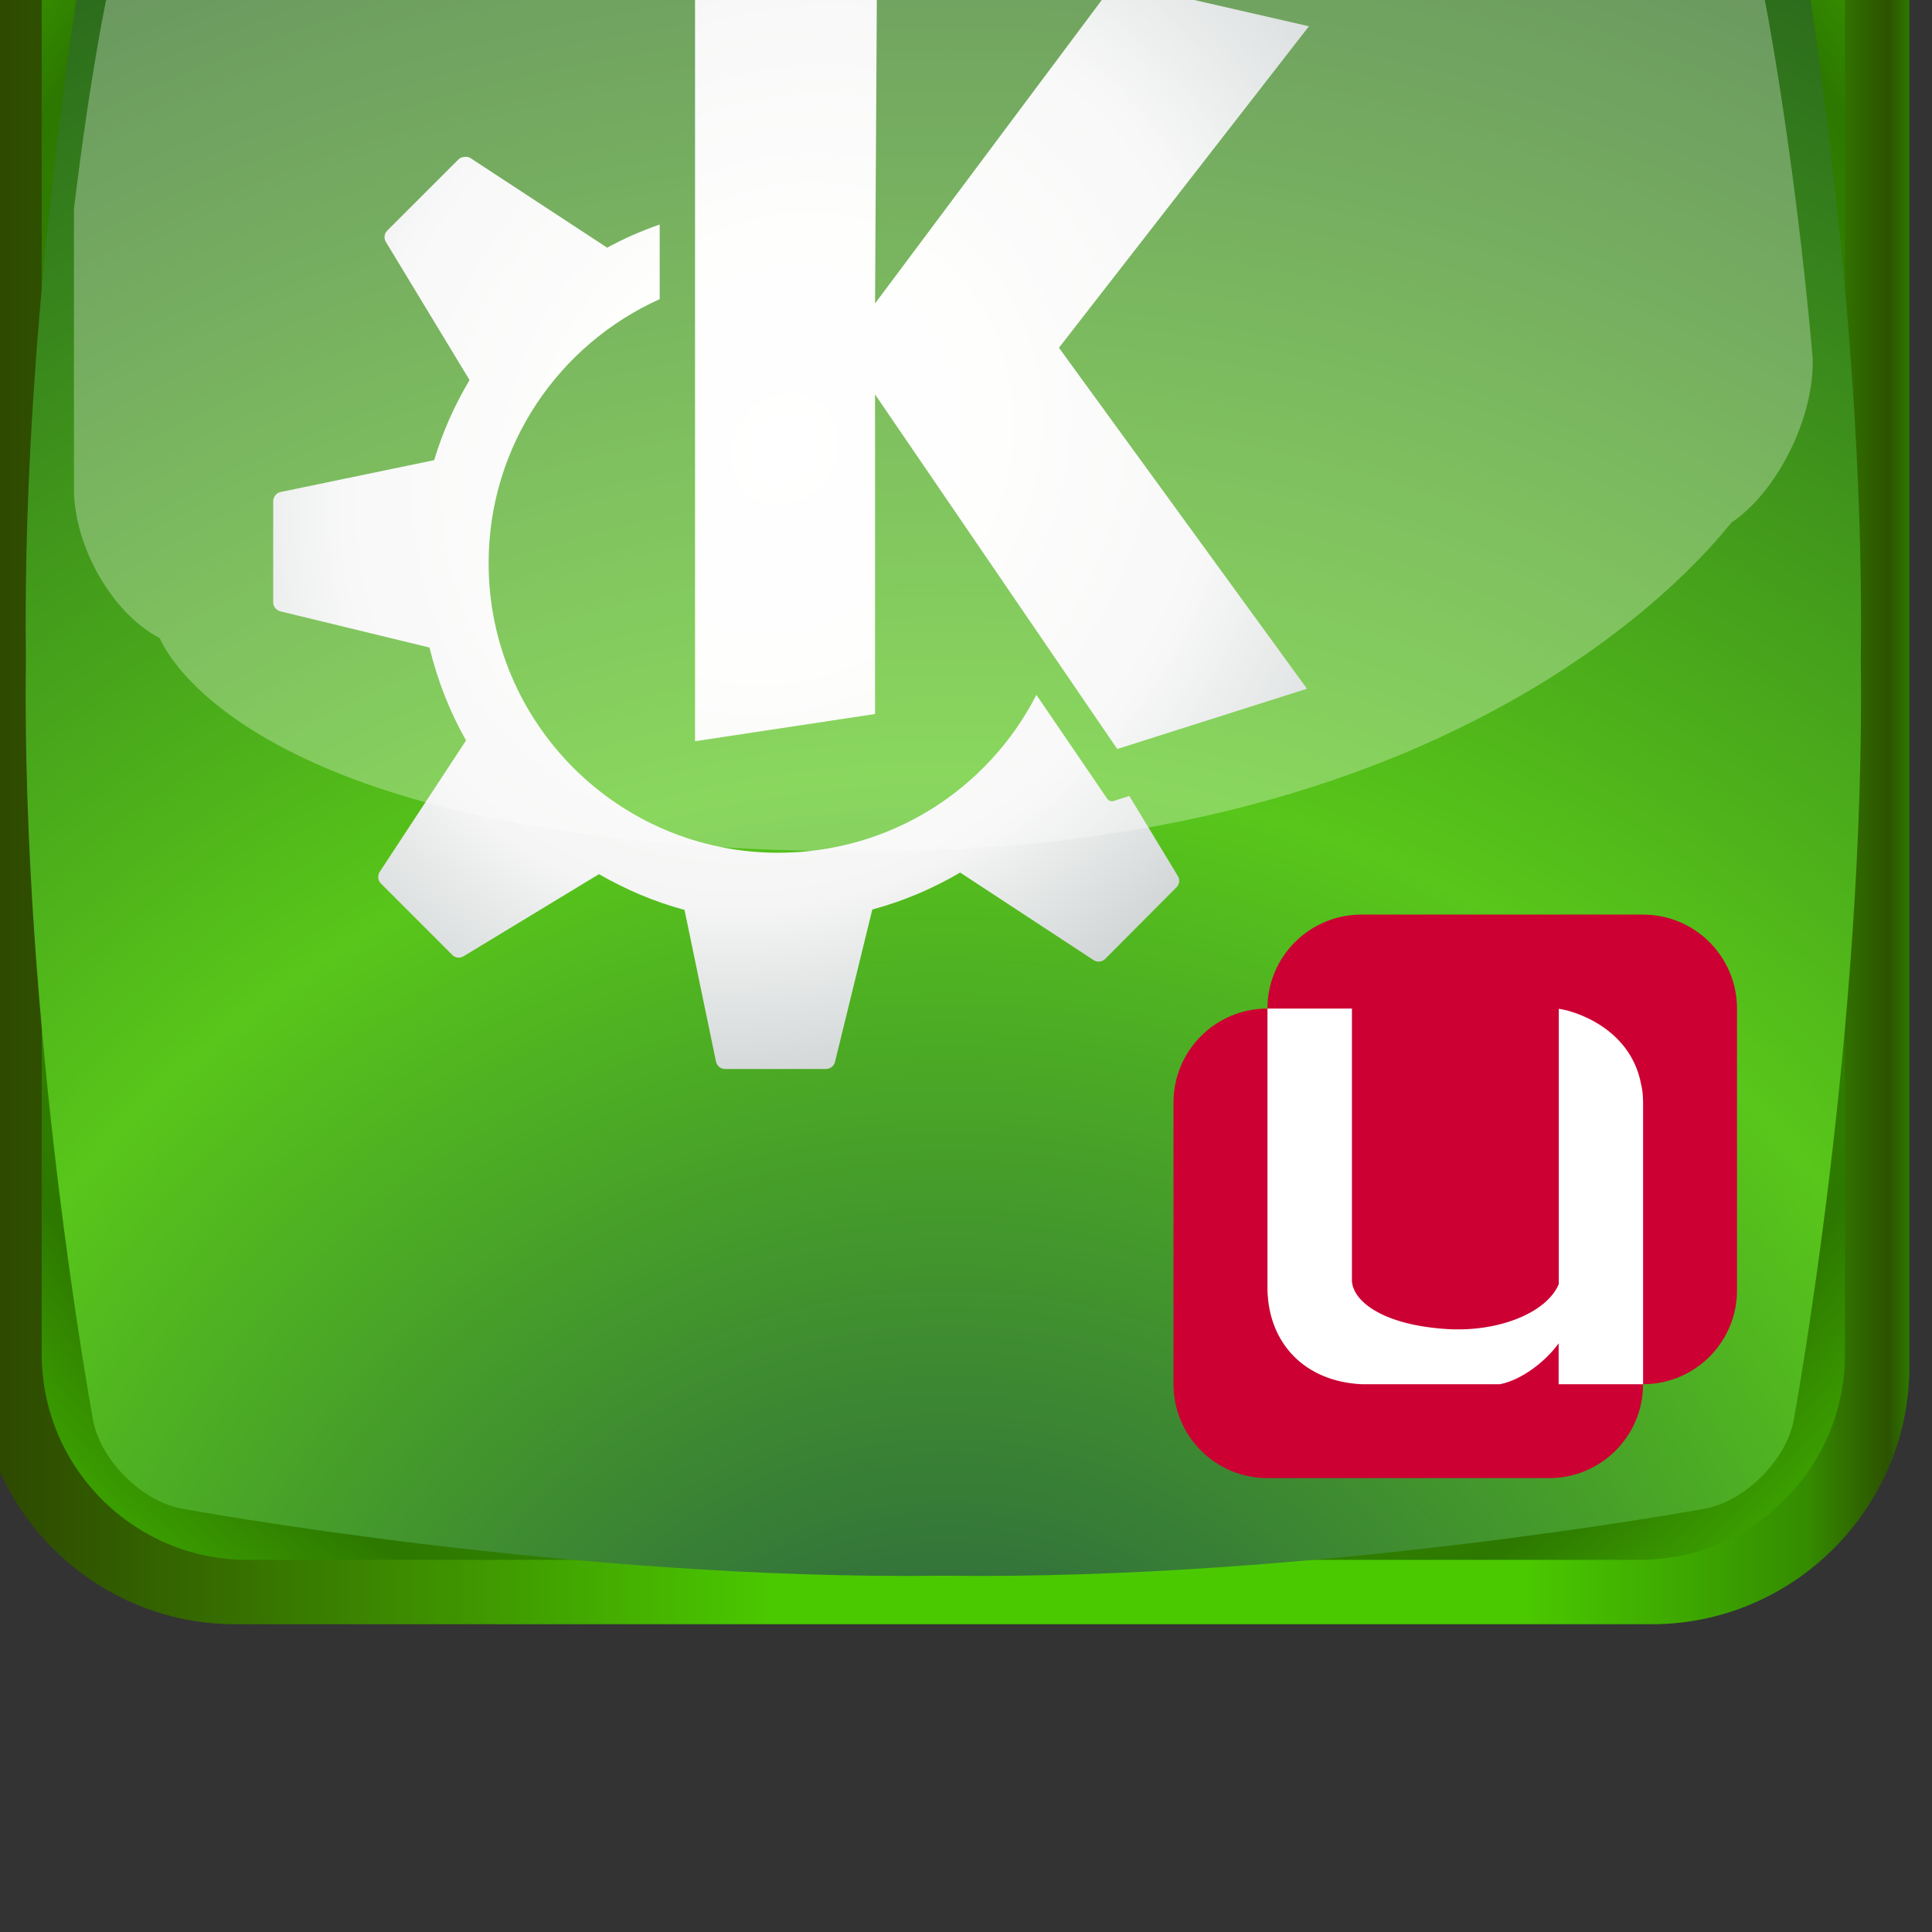 <svg xmlns="http://www.w3.org/2000/svg" xmlns:xlink="http://www.w3.org/1999/xlink" width="128" height="128" x="0" y="0" enable-background="new 1.5 20.39 128 128" version="1.1" viewBox="1.5 20.39 128 128" xml:space="preserve"><rect x="1.5" y="20.39" width="128" height="128" fill="#333333" stroke="none"/><linearGradient id="path35_3_" x1="-1543.624" x2="-1415.624" y1="1642.71" y2="1642.71" gradientTransform="matrix(-1 0 0 1 -1415.624 -1578.71)" gradientUnits="userSpaceOnUse"><stop offset="0" stop-color="#2D7800"/><stop offset=".011" stop-color="#2D5200"/><stop offset=".053" stop-color="#348C00"/><stop offset=".099" stop-color="#3BA000"/><stop offset=".148" stop-color="#42B400"/><stop offset=".201" stop-color="#4AC900"/><stop offset=".262" stop-color="#4AC900"/><stop offset=".349" stop-color="#4AC900"/><stop offset=".586" stop-color="#4AC900"/><stop offset="1" stop-color="#2D4500"/></linearGradient><path id="path35_2_" fill="url(#path35_3_)" d="M0,17.067C0,7.68,7.68,0,17.067,0h93.867C120.318,0,128,7.68,128,17.067v93.867	c0,9.386-7.682,17.066-17.066,17.066H17.067C7.68,128,0,120.319,0,110.934V17.067z"/><radialGradient id="path53_3_" cx="883.426" cy="-2012.424" r="85.025" gradientTransform="matrix(1.048 0 0 -1.048 -861.829 -2045.021)" gradientUnits="userSpaceOnUse"><stop offset=".176" stop-color="#4AC900"/><stop offset=".781" stop-color="#2D7800"/><stop offset="1" stop-color="#4AC900"/></radialGradient><path id="path53_2_" fill="url(#path53_3_)" d="M17.89,4.267c-7.513,0-13.624,6.111-13.624,13.623v92.221	c0,7.513,6.111,13.623,13.624,13.623h92.222c7.511,0,13.622-6.11,13.622-13.623V17.89c0-7.51-6.111-13.623-13.622-13.623	L17.89,4.267L17.89,4.267z"/><radialGradient id="SVGID_1_" cx="862.574" cy="-2057.173" r="140.999" gradientTransform="matrix(1.067 0 0 -1.067 -856.079 -2048.182)" gradientUnits="userSpaceOnUse"><stop offset="0" stop-color="#245247"/><stop offset=".5" stop-color="#58C61A"/><stop offset="1" stop-color="#245C1D"/></radialGradient><path fill="url(#SVGID_1_)" d="M64.027,3.216h-0.057C39.416,2.899,13.756,7.623,13.501,7.67c-2.619,0.487-5.344,3.213-5.832,5.832	c-0.048,0.256-4.771,25.915-4.454,50.471c-0.317,24.608,4.406,50.271,4.454,50.523c0.487,2.617,3.214,5.348,5.833,5.837	c0.255,0.048,25.914,4.77,50.469,4.452c24.611,0.317,50.271-4.404,50.526-4.452c2.616-0.487,5.347-3.22,5.836-5.838	c0.046-0.251,4.771-25.913,4.452-50.466c0.319-24.613-4.406-50.271-4.452-50.527c-0.489-2.619-3.22-5.344-5.836-5.832	C114.244,7.623,88.584,2.898,64.027,3.216z"/><radialGradient id="path5692_3_" cx="-1356.72" cy="3006.839" r="62.817" gradientTransform="matrix(0.441 -0.596 0.532 0.394 -947.837 -1943.172)" gradientUnits="userSpaceOnUse"><stop offset="0" stop-color="#FFF"/><stop offset=".328" stop-color="#FDFDFC"/><stop offset=".677" stop-color="#F4F5F4"/><stop offset="1" stop-color="#CACFD0"/></radialGradient><path id="path5692_1_" fill="url(#path5692_3_)" d="M59.602,18.678l-12.054,1.158v49.662l11.926-1.804V46.522l16.046,23.492	l12.57-3.994L71.658,43.431L88.22,22.13l-12.828-2.937L59.474,40.495L59.602,18.678z M32.273,30.784	c-0.136,0.014-0.283,0.052-0.386,0.155l-4.739,4.739c-0.2,0.201-0.224,0.506-0.078,0.747l5.538,9.145	c-0.983,1.652-1.781,3.426-2.344,5.307l-10.175,2.11c-0.284,0.06-0.489,0.329-0.489,0.619v6.696c0,0.285,0.215,0.527,0.489,0.594	l9.866,2.395c0.528,2.177,1.343,4.26,2.421,6.156l-5.718,8.706c-0.159,0.243-0.129,0.565,0.077,0.772l4.739,4.74	c0.199,0.199,0.506,0.223,0.747,0.075l8.963-5.435c1.758,1.013,3.662,1.829,5.667,2.37l2.086,10.047	c0.059,0.286,0.303,0.49,0.593,0.49h6.696c0.282,0,0.527-0.191,0.594-0.465l2.472-10.098c2.067-0.559,4.019-1.388,5.82-2.45	l8.838,5.798c0.242,0.158,0.565,0.128,0.772-0.075l4.716-4.739c0.2-0.201,0.249-0.507,0.103-0.747l-3.221-5.308l-1.055,0.334	c-0.153,0.048-0.322-0.023-0.412-0.156c0,0-2.034-2.992-4.69-6.878c-3.175,6.211-9.645,10.459-17.101,10.459	c-10.595,0-19.189-8.596-19.189-19.188c0-7.794,4.66-14.487,11.333-17.49v-4.945c-1.214,0.424-2.388,0.938-3.502,1.546	c-0.001-0.001,0.001-0.024,0-0.026l-9.041-5.925C32.537,30.781,32.411,30.771,32.273,30.784z"/><linearGradient id="path99_3_" x1="857.224" x2="857.224" y1="-1906.416" y2="-1992.868" gradientTransform="matrix(1 0 0 -1 -793.225 -1910.889)" gradientUnits="userSpaceOnUse"><stop offset=".13" stop-color="#FFF"/><stop offset=".5" stop-color="#FFF"/></linearGradient><path id="path99_2_" fill="url(#path99_3_)" d="M121.601,44.175	c-1.273-14.38-3.278-24.319-3.311-24.485c-0.476-2.57-4.228-6.291-6.776-6.771c-0.247-0.046-24.113-4.682-48.008-4.371h-0.055	c-23.893-0.311-47.761,4.325-48.01,4.371c-2.548,0.479-6.296,4.2-6.771,6.771c-0.023,0.125-1.165,5.339-2.272,14.555	c0,6.171,0,12.339,0,18.511c0,3.847,2.556,8.299,5.684,9.91C12.081,62.554,17.027,76.8,59.026,76.8	c42,0,57.215-22.053,57.211-21.808c2.95-1.981,5.36-6.727,5.36-10.575C121.601,44.335,121.601,44.255,121.601,44.175z" enable-background="new" opacity=".3"/><path fill="#C03" d="M110.358,80.985H91.694c-3.438,0-6.223,2.789-6.223,6.224c-3.438,0-6.224,2.789-6.224,6.225v18.662	c0,3.439,2.787,6.223,6.224,6.223h18.664c3.438,0,6.223-2.782,6.223-6.223c3.438,0,6.223-2.781,6.223-6.217V87.21	C116.579,83.775,113.797,80.985,110.358,80.985z"/><linearGradient id="path59_3_" x1="-179.778" x2="-179.778" y1="-67.768" y2="-92.659" gradientTransform="matrix(4.492 0 0 -4.492 905.501 -217.209)" gradientUnits="userSpaceOnUse"><stop offset=".681" stop-color="#FFF"/><stop offset=".799" stop-color="#FBFBFC"/><stop offset=".912" stop-color="#F0F1F3"/><stop offset="1" stop-color="#E1E3E8"/></linearGradient><path id="path59_2_" fill="url(#path59_3_)" d="M110.335,92.89v-0.013l0,0c-0.024-0.246-0.06-0.469-0.112-0.678	c-0.75-3.876-4.741-4.907-5.452-4.97v18.241c-0.808,1.91-4.014,3.186-7.415,2.973c-4.159-0.265-6.169-1.775-6.287-3.156V87.21	h-5.596v18.664c0.092,3.512,2.452,6.032,6.219,6.224h9.186c1.386-0.269,2.983-1.456,3.886-2.708v2.708h0.811h4.762h0.023V93.432	C110.358,93.24,110.346,93.062,110.335,92.89z"/></svg>
